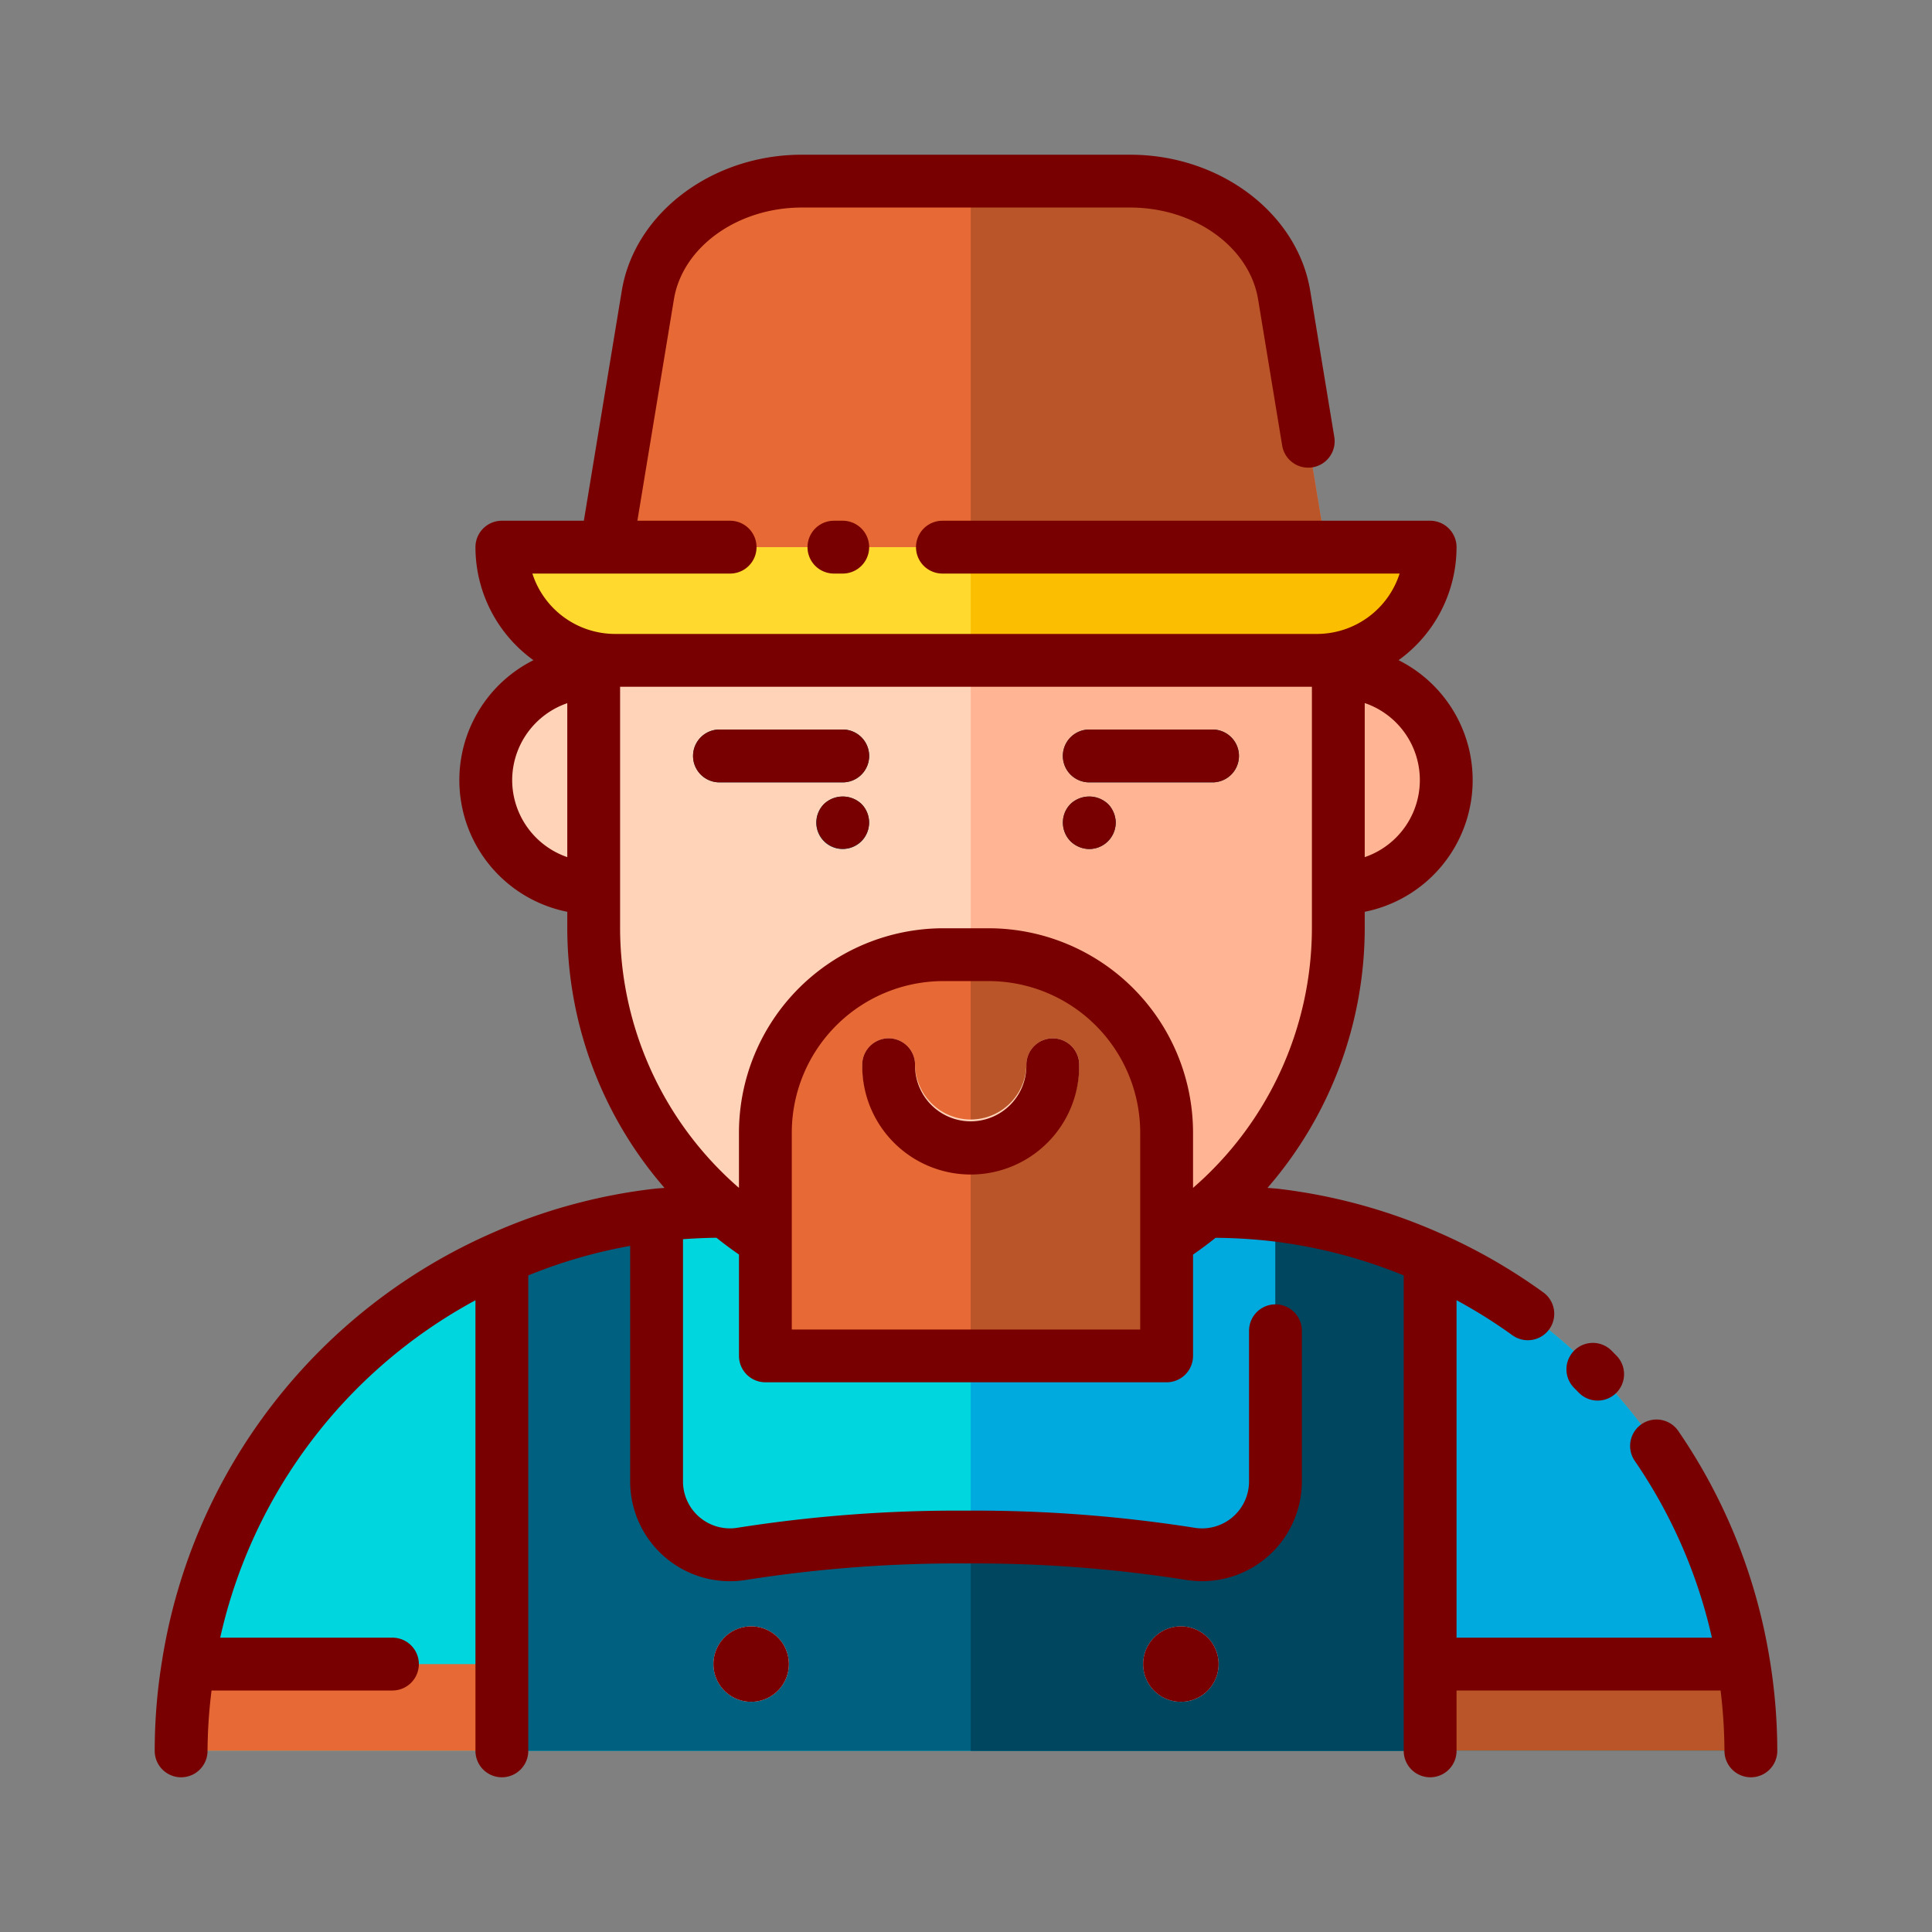 <svg id="Layer_1" data-name="Layer 1" xmlns="http://www.w3.org/2000/svg" viewBox="0 0 128 128"><rect x="0" y="0" width="128" height="128" fill="#808080" stroke="none"/><title>FARMER</title><path d="M116,116H12a35.132,35.132,0,0,1,.47-5.75A35.743,35.743,0,0,1,33.25,83.32,35.223,35.223,0,0,1,43.5,80.5a37.164,37.164,0,0,1,4.25-.25h32.5a37.164,37.164,0,0,1,4.25.25,35.223,35.223,0,0,1,10.25,2.82A35.753,35.753,0,0,1,116,116Z" style="fill:#00d6de"/><path d="M84.5,80.5a37.164,37.164,0,0,0-4.25-.25H64.313V116H116A35.753,35.753,0,0,0,94.75,83.32,35.223,35.223,0,0,0,84.5,80.5Z" style="fill:#00a9de"/><path d="M84.5,80.5V98.143a4.861,4.861,0,0,1-5.666,4.8A92.129,92.129,0,0,0,64,101.833a92.129,92.129,0,0,0-14.834,1.108,4.861,4.861,0,0,1-5.666-4.8V80.5a35.223,35.223,0,0,0-10.25,2.82V116h61.5V83.32A35.223,35.223,0,0,0,84.5,80.5Z" style="fill:#00607f"/><path d="M84.5,98.143a4.861,4.861,0,0,1-5.666,4.8,91.735,91.735,0,0,0-14.521-1.105V116H94.75V83.32A35.223,35.223,0,0,0,84.5,80.5Z" style="fill:#00465f"/><path d="M53.071,29.417H74.929A13.737,13.737,0,0,1,88.667,43.154V61.417A24.667,24.667,0,0,1,64,86.083h0A24.667,24.667,0,0,1,39.333,61.417V43.154A13.737,13.737,0,0,1,53.071,29.417Z" style="fill:#ffd3b7"/><path d="M74.93,29.417H64.313V86.075A24.663,24.663,0,0,0,88.667,61.417V43.154A13.737,13.737,0,0,0,74.93,29.417Z" style="fill:#ffb594"/><path d="M32.183,51.683a7.151,7.151,0,0,0,7.151,7.151v-14.3A7.151,7.151,0,0,0,32.183,51.683Z" style="fill:#ffd3b7"/><path d="M95.817,51.683a7.151,7.151,0,0,0-7.151-7.151v14.3A7.151,7.151,0,0,0,95.817,51.683Z" style="fill:#ffb594"/><path d="M33.25,36.25h61.5a0,0,0,0,1,0,0v0a7.5,7.5,0,0,1-7.5,7.5H40.75a7.5,7.5,0,0,1-7.5-7.5v0a0,0,0,0,1,0,0Z" style="fill:#ffd92d"/><path d="M87.833,36.25H40.167l2.755-16.7C43.636,15.219,47.987,12,53.122,12H74.878c5.136,0,9.487,3.219,10.2,7.546Z" style="fill:#e76a36"/><path d="M62.5,63.25H65.5A11.789,11.789,0,0,1,77.292,75.039V89.833a0,0,0,0,1,0,0H50.708a0,0,0,0,1,0,0V75.039A11.789,11.789,0,0,1,62.5,63.25Z" style="fill:#e76a36"/><circle cx="49.765" cy="110.25" r="2.5" style="fill:#fff"/><circle cx="78.235" cy="110.25" r="2.5" style="fill:#cae7f7"/><path d="M33.25,110.25V116H12a35.132,35.132,0,0,1,.47-5.75Z" style="fill:#e76a36"/><path d="M94.75,110.25V116H116a35.132,35.132,0,0,0-.47-5.75Z" style="fill:#b95529"/><path d="M74.878,12H64.313V36.25H87.833l-2.755-16.7C84.364,15.219,80.013,12,74.878,12Z" style="fill:#b95529"/><path d="M64.313,43.75H87.25a7.5,7.5,0,0,0,7.5-7.5H64.313Z" style="fill:#fcbe00"/><path d="M65.5,63.25h-1.19V89.833H77.292V75.039A11.789,11.789,0,0,0,65.5,63.25Z" style="fill:#b95529"/><path d="M55.834,51.833H47.667a1.75,1.75,0,0,1,0-3.5h8.167a1.75,1.75,0,0,1,0,3.5Z" style="fill:#00465f"/><path d="M55.83,56.25a1.747,1.747,0,0,1-1.23-2.99,1.809,1.809,0,0,1,2.47,0,1.763,1.763,0,0,1,0,2.48A1.78,1.78,0,0,1,55.83,56.25Z" style="fill:#00465f"/><path d="M80.334,51.833H72.167a1.75,1.75,0,0,1,0-3.5h8.167a1.75,1.75,0,0,1,0,3.5Z" style="fill:#00465f"/><path d="M72.17,56.25a1.8,1.8,0,0,1-1.24-.51,1.755,1.755,0,0,1-.51-1.24,1.954,1.954,0,0,1,.03-.34,2.089,2.089,0,0,1,.1-.33,1.734,1.734,0,0,1,.16-.3,1.965,1.965,0,0,1,.22-.27,1.809,1.809,0,0,1,2.47,0,1.421,1.421,0,0,1,.22.27,1.734,1.734,0,0,1,.16.3,1.4,1.4,0,0,1,.1.33,1.329,1.329,0,0,1,.04.34,1.759,1.759,0,0,1-1.75,1.75Z" style="fill:#00465f"/><path d="M64.313,77.729a7.2,7.2,0,0,1-7.187-7.187,1.75,1.75,0,0,1,3.5,0,3.688,3.688,0,0,0,7.375,0,1.75,1.75,0,0,1,3.5,0A7.2,7.2,0,0,1,64.313,77.729Z" style="fill:#ffd3b7"/><path d="M117.248,109.929c0-.018-.006-.037-.01-.055a37.219,37.219,0,0,0-6.065-15.095,1.75,1.75,0,0,0-2.884,1.982,33.764,33.764,0,0,1,5.128,11.738H96.5V86.143a33.8,33.8,0,0,1,3.695,2.317,1.75,1.75,0,1,0,2.055-2.834,37.262,37.262,0,0,0-6.784-3.9l-.026-.01-.023-.009A36.969,36.969,0,0,0,84.7,78.762c-.243-.028-.482-.04-.724-.063a26.3,26.3,0,0,0,6.441-17.282V60.409a8.892,8.892,0,0,0,2.242-16.67A9.235,9.235,0,0,0,96.5,36.25a1.75,1.75,0,0,0-1.75-1.75H62.438a1.75,1.75,0,0,0,0,3.5h30.29a5.761,5.761,0,0,1-5.478,4H40.75a5.761,5.761,0,0,1-5.478-4h13.1a1.75,1.75,0,0,0,0-3.5H42.229l2.42-14.669c.572-3.467,4.215-6.081,8.474-6.081H74.878c4.259,0,7.9,2.614,8.474,6.081l1.6,9.715a1.75,1.75,0,0,0,3.453-.569l-1.6-9.715c-.847-5.138-5.975-9.012-11.927-9.012H53.122c-5.952,0-11.08,3.874-11.927,9.012L38.682,34.5H33.25a1.75,1.75,0,0,0-1.75,1.75,9.235,9.235,0,0,0,3.842,7.489,8.892,8.892,0,0,0,2.242,16.67v1.008A26.3,26.3,0,0,0,44.024,78.7c-.245.024-.486.035-.732.064A36.95,36.95,0,0,0,32.582,81.7l-.021.009-.02.008a37.3,37.3,0,0,0-21.783,28.17l0,.015c0,.02-.008.039-.011.058A37.082,37.082,0,0,0,10.25,116a1.75,1.75,0,0,0,3.5,0,33.635,33.635,0,0,1,.266-4H26a1.75,1.75,0,0,0,0-3.5H14.589A33.769,33.769,0,0,1,31.5,86.146V116a1.75,1.75,0,0,0,3.5,0V84.5a33.332,33.332,0,0,1,6.75-1.956v15.6a6.612,6.612,0,0,0,7.705,6.525A90.207,90.207,0,0,1,64,103.583a90.207,90.207,0,0,1,14.545,1.084,6.669,6.669,0,0,0,1.1.091,6.613,6.613,0,0,0,6.607-6.616V88.167a1.75,1.75,0,0,0-3.5,0v9.976a3.111,3.111,0,0,1-3.627,3.073A93.765,93.765,0,0,0,64,100.083a93.765,93.765,0,0,0-15.123,1.132,3.111,3.111,0,0,1-3.627-3.073V82.1c.749-.054,1.489-.088,2.216-.095q.723.58,1.493,1.111v6.714a1.75,1.75,0,0,0,1.75,1.75H77.292a1.75,1.75,0,0,0,1.75-1.75V83.12q.769-.533,1.493-1.112a35.536,35.536,0,0,1,3.758.229A33.549,33.549,0,0,1,93,84.5V116a1.75,1.75,0,0,0,3.5,0v-4h17.494a34.342,34.342,0,0,1,.256,4,1.75,1.75,0,0,0,3.5,0A37.791,37.791,0,0,0,117.248,109.929ZM90.417,56.787V46.579a5.393,5.393,0,0,1,0,10.208Zm-56.484-5.1a5.406,5.406,0,0,1,3.651-5.1V56.787A5.406,5.406,0,0,1,33.933,51.683ZM41.083,45.5H86.917V61.417A22.813,22.813,0,0,1,79.042,78.7v-3.66A13.554,13.554,0,0,0,65.5,61.5H62.5A13.554,13.554,0,0,0,48.958,75.039V78.7a22.812,22.812,0,0,1-7.875-17.282ZM75.542,88.083H52.458V75.039A10.05,10.05,0,0,1,62.5,65H65.5A10.05,10.05,0,0,1,75.542,75.039Z" style="fill:#790000"/><path d="M104.609,92.278a1.75,1.75,0,0,0,2.507-2.442l-.345-.351a1.75,1.75,0,0,0-2.48,2.47Z" style="fill:#790000"/><path d="M55.25,34.5a1.75,1.75,0,0,0,0,3.5h.583a1.75,1.75,0,0,0,0-3.5Z" style="fill:#790000"/><path d="M57.583,50.083a1.75,1.75,0,0,0-1.75-1.75H47.667a1.75,1.75,0,0,0,0,3.5h8.167A1.75,1.75,0,0,0,57.583,50.083Z" style="fill:#790000"/><path d="M54.6,53.26a1.745,1.745,0,1,0,2.47,0A1.809,1.809,0,0,0,54.6,53.26Z" style="fill:#790000"/><path d="M72.167,51.833h8.167a1.75,1.75,0,0,0,0-3.5H72.167a1.75,1.75,0,0,0,0,3.5Z" style="fill:#790000"/><path d="M73.78,53.83a1.734,1.734,0,0,0-.16-.3,1.421,1.421,0,0,0-.22-.27,1.809,1.809,0,0,0-2.47,0,1.965,1.965,0,0,0-.22.27,1.734,1.734,0,0,0-.16.3,2.089,2.089,0,0,0-.1.33,1.954,1.954,0,0,0-.03.34,1.755,1.755,0,0,0,.51,1.24,1.8,1.8,0,0,0,1.24.51,1.759,1.759,0,0,0,1.75-1.75,1.329,1.329,0,0,0-.04-.34A1.4,1.4,0,0,0,73.78,53.83Z" style="fill:#790000"/><path d="M69.75,68.792A1.75,1.75,0,0,0,68,70.542a3.688,3.688,0,1,1-7.375,0,1.75,1.75,0,0,0-3.5,0,7.188,7.188,0,1,0,14.375,0A1.75,1.75,0,0,0,69.75,68.792Z" style="fill:#790000"/><path d="M49.765,107.75a2.5,2.5,0,1,0,2.5,2.5A2.5,2.5,0,0,0,49.765,107.75Z" style="fill:#790000"/><path d="M78.235,107.75a2.5,2.5,0,1,0,2.5,2.5A2.5,2.5,0,0,0,78.235,107.75Z" style="fill:#790000"/></svg>
